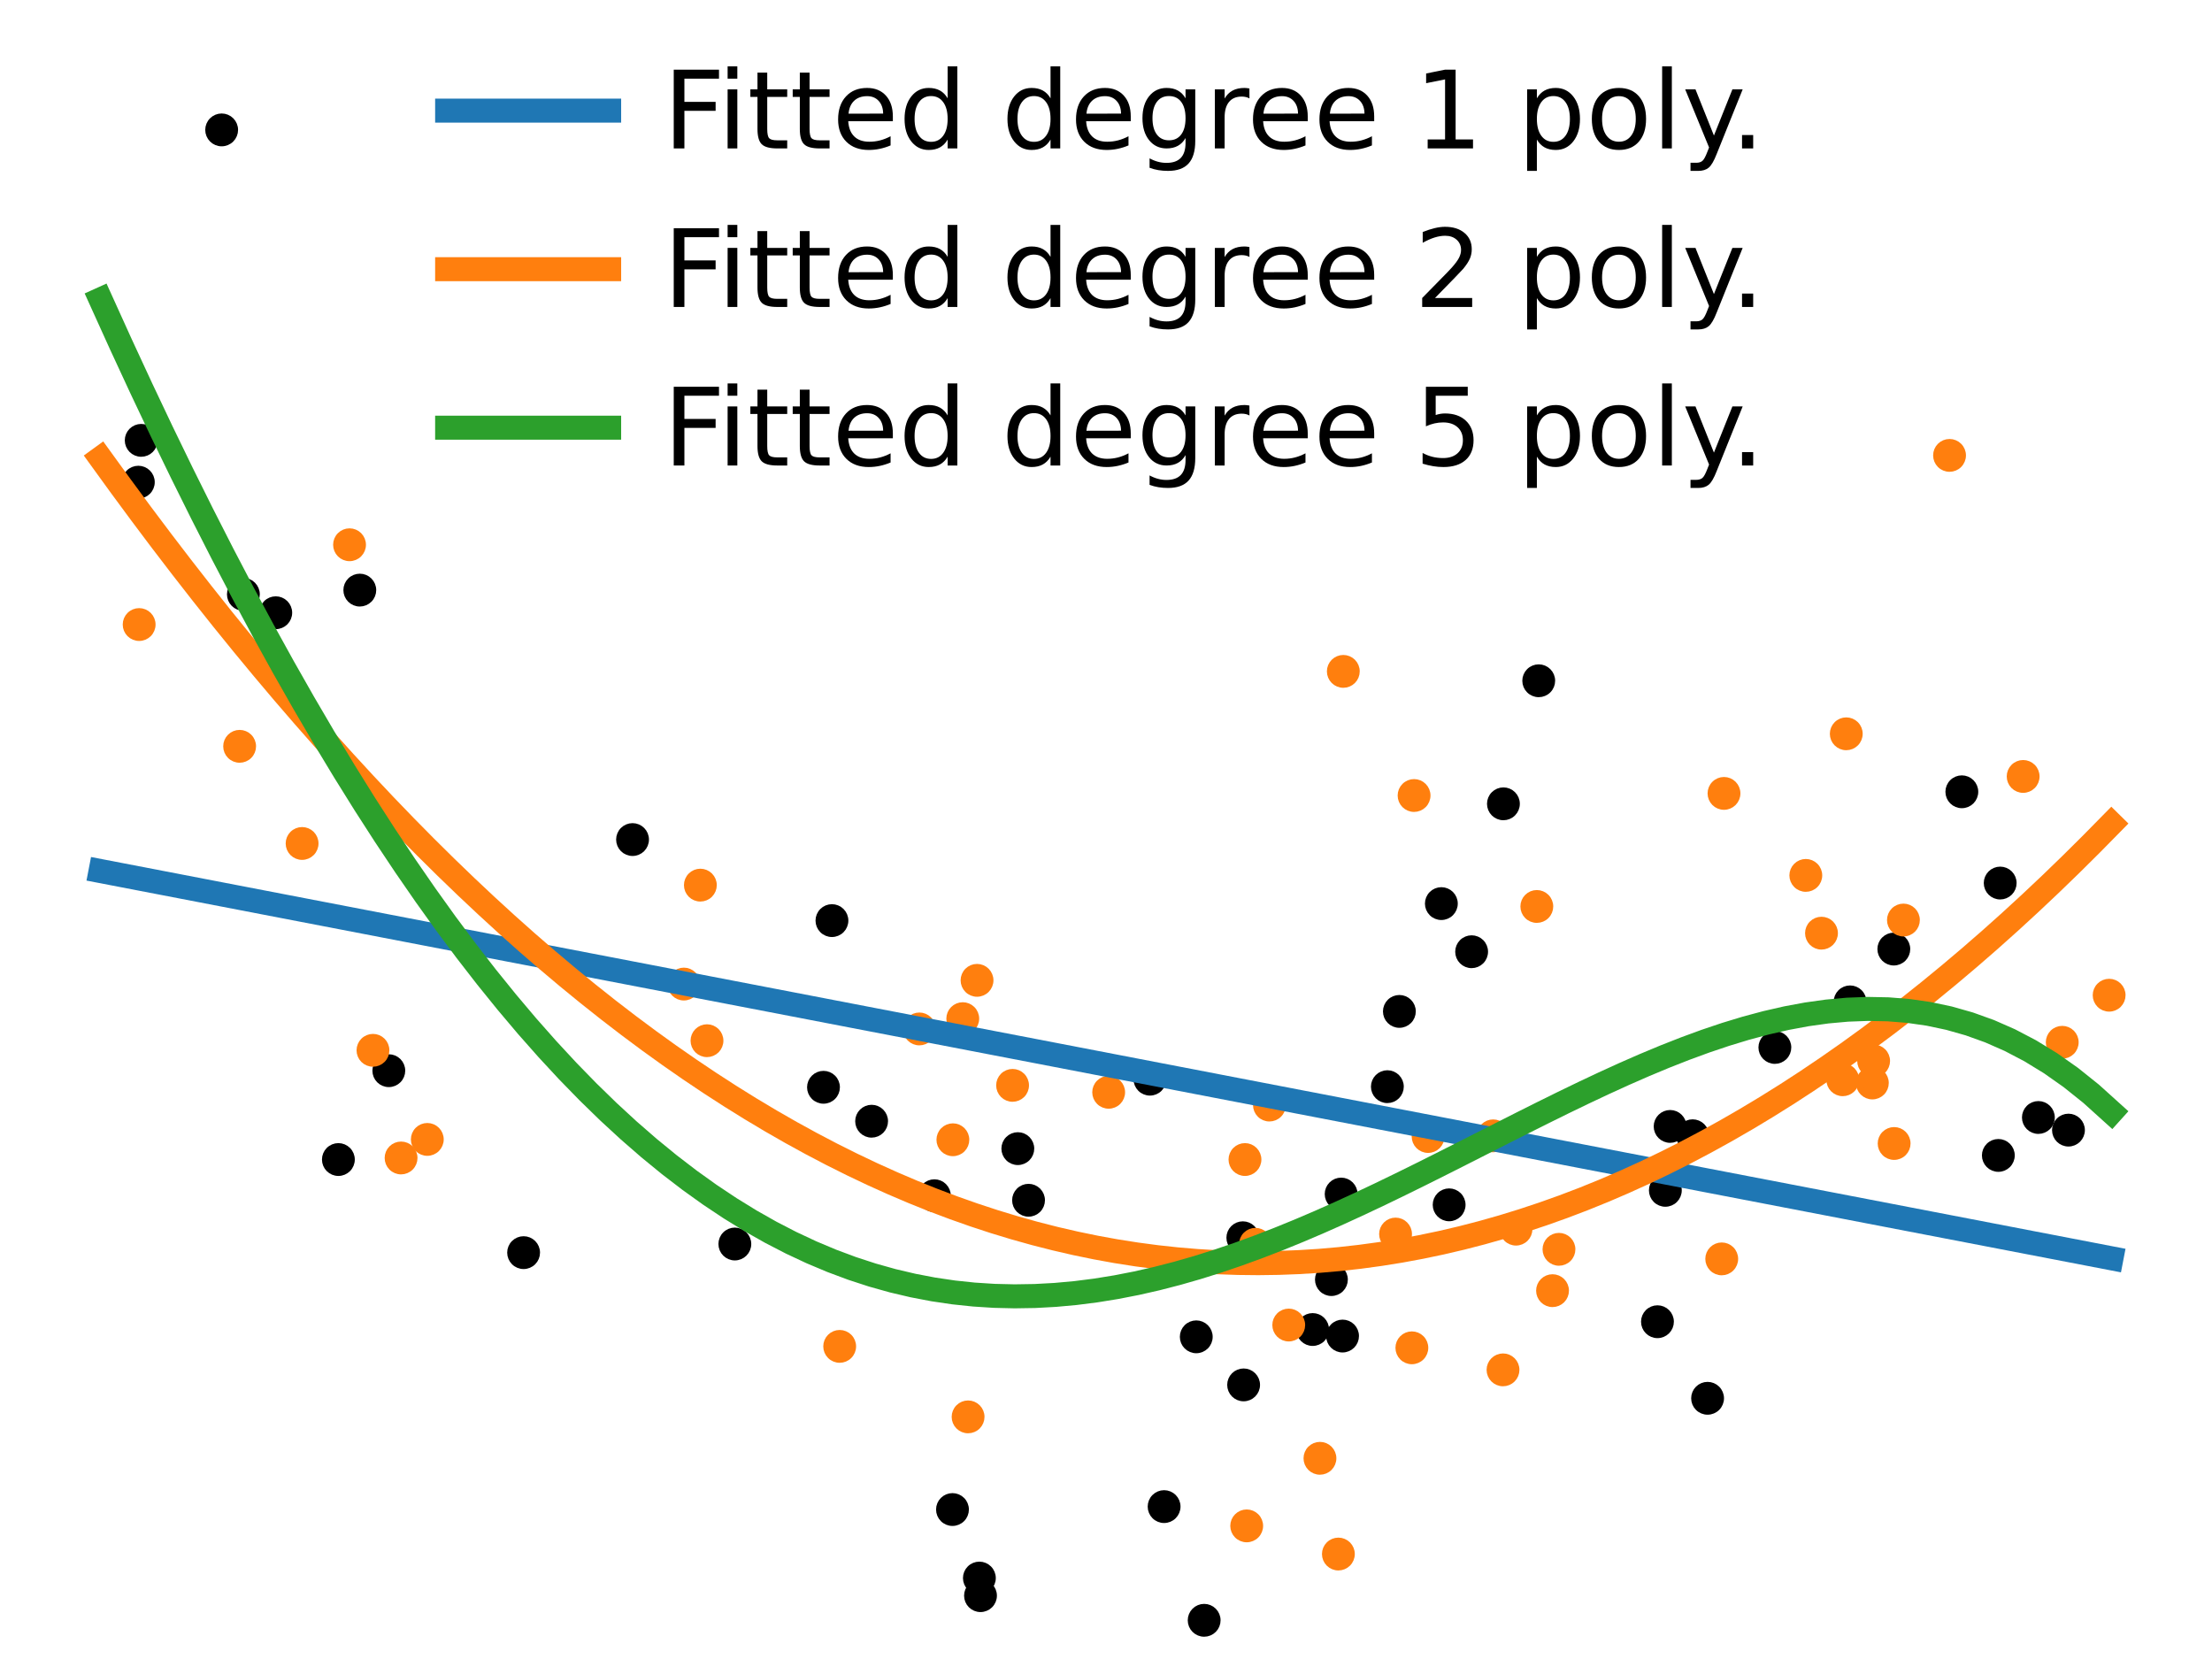 <svg xmlns="http://www.w3.org/2000/svg" xmlns:xlink="http://www.w3.org/1999/xlink" width="491.52" height="368.64" version="1.1" viewBox="0 0 368.64 276.48"><defs><style type="text/css">*{stroke-linecap:butt;stroke-linejoin:round}</style></defs><g id="figure_1"><g id="patch_1"><path d="M 0 276.48 L 368.64 276.48 L 368.64 0 L 0 0 z" style="fill:none"/></g><g id="axes_1"><g id="PathCollection_1"><defs><path id="m65042ba98c" d="M 0 2.236 C 0.593 2.236 1.162 2 1.581 1.581 C 2 1.162 2.236 0.593 2.236 0 C 2.236 -0.593 2 -1.162 1.581 -1.581 C 1.162 -2 0.593 -2.236 0 -2.236 C -0.593 -2.236 -1.162 -2 -1.581 -1.581 C -2 -1.162 -2.236 -0.593 -2.236 0 C -2.236 0.593 -2 1.162 -1.581 1.581 C -1.162 2 -0.593 2.236 0 2.236 z" style="stroke:#000"/></defs><g clip-path="url(#p28525ad6dc)"><use style="stroke:#000" x="200.679" y="270.03" xlink:href="#m65042ba98c"/><use style="stroke:#000" x="256.436" y="113.452" xlink:href="#m65042ba98c"/><use style="stroke:#000" x="218.759" y="221.569" xlink:href="#m65042ba98c"/><use style="stroke:#000" x="199.362" y="222.787" xlink:href="#m65042ba98c"/><use style="stroke:#000" x="158.735" y="251.57" xlink:href="#m65042ba98c"/><use style="stroke:#000" x="233.213" y="168.555" xlink:href="#m65042ba98c"/><use style="stroke:#000" x="163.404" y="265.923" xlink:href="#m65042ba98c"/><use style="stroke:#000" x="315.614" y="158.167" xlink:href="#m65042ba98c"/><use style="stroke:#000" x="339.706" y="186.234" xlink:href="#m65042ba98c"/><use style="stroke:#000" x="145.258" y="186.855" xlink:href="#m65042ba98c"/><use style="stroke:#000" x="282.085" y="189.277" xlink:href="#m65042ba98c"/><use style="stroke:#000" x="194.003" y="251.081" xlink:href="#m65042ba98c"/><use style="stroke:#000" x="207.124" y="206.276" xlink:href="#m65042ba98c"/><use style="stroke:#000" x="326.949" y="131.954" xlink:href="#m65042ba98c"/><use style="stroke:#000" x="40.562" y="99.048" xlink:href="#m65042ba98c"/><use style="stroke:#000" x="45.956" y="102.115" xlink:href="#m65042ba98c"/><use style="stroke:#000" x="23.532" y="73.387" xlink:href="#m65042ba98c"/><use style="stroke:#000" x="295.79" y="174.562" xlink:href="#m65042ba98c"/><use style="stroke:#000" x="277.538" y="198.373" xlink:href="#m65042ba98c"/><use style="stroke:#000" x="308.321" y="166.965" xlink:href="#m65042ba98c"/><use style="stroke:#000" x="344.718" y="188.337" xlink:href="#m65042ba98c"/><use style="stroke:#000" x="284.576" y="233.031" xlink:href="#m65042ba98c"/><use style="stroke:#000" x="171.411" y="200.027" xlink:href="#m65042ba98c"/><use style="stroke:#000" x="278.333" y="187.723" xlink:href="#m65042ba98c"/><use style="stroke:#000" x="56.393" y="193.241" xlink:href="#m65042ba98c"/><use style="stroke:#000" x="231.211" y="181.098" xlink:href="#m65042ba98c"/><use style="stroke:#000" x="64.798" y="178.434" xlink:href="#m65042ba98c"/><use style="stroke:#000" x="333.341" y="147.164" xlink:href="#m65042ba98c"/><use style="stroke:#000" x="191.642" y="179.85" xlink:href="#m65042ba98c"/><use style="stroke:#000" x="155.721" y="199.273" xlink:href="#m65042ba98c"/><use style="stroke:#000" x="105.416" y="139.916" xlink:href="#m65042ba98c"/><use style="stroke:#000" x="276.223" y="220.27" xlink:href="#m65042ba98c"/><use style="stroke:#000" x="169.625" y="191.424" xlink:href="#m65042ba98c"/><use style="stroke:#000" x="207.254" y="230.798" xlink:href="#m65042ba98c"/><use style="stroke:#000" x="23.053" y="80.356" xlink:href="#m65042ba98c"/><use style="stroke:#000" x="223.743" y="222.658" xlink:href="#m65042ba98c"/><use style="stroke:#000" x="221.886" y="213.247" xlink:href="#m65042ba98c"/><use style="stroke:#000" x="223.508" y="198.994" xlink:href="#m65042ba98c"/><use style="stroke:#000" x="333.032" y="192.555" xlink:href="#m65042ba98c"/><use style="stroke:#000" x="245.253" y="158.609" xlink:href="#m65042ba98c"/><use style="stroke:#000" x="137.237" y="181.2" xlink:href="#m65042ba98c"/><use style="stroke:#000" x="163.218" y="262.99" xlink:href="#m65042ba98c"/><use style="stroke:#000" x="250.552" y="133.959" xlink:href="#m65042ba98c"/><use style="stroke:#000" x="36.94" y="21.648" xlink:href="#m65042ba98c"/><use style="stroke:#000" x="240.208" y="150.588" xlink:href="#m65042ba98c"/><use style="stroke:#000" x="241.505" y="200.79" xlink:href="#m65042ba98c"/><use style="stroke:#000" x="87.261" y="208.757" xlink:href="#m65042ba98c"/><use style="stroke:#000" x="59.963" y="98.344" xlink:href="#m65042ba98c"/><use style="stroke:#000" x="122.465" y="207.319" xlink:href="#m65042ba98c"/><use style="stroke:#000" x="138.646" y="153.422" xlink:href="#m65042ba98c"/></g></g><g id="PathCollection_2"><defs><path id="mc7a24e70d3" d="M 0 2.236 C 0.593 2.236 1.162 2 1.581 1.581 C 2 1.162 2.236 0.593 2.236 0 C 2.236 -0.593 2 -1.162 1.581 -1.581 C 1.162 -2 0.593 -2.236 0 -2.236 C -0.593 -2.236 -1.162 -2 -1.581 -1.581 C -2 -1.162 -2.236 -0.593 -2.236 0 C -2.236 0.593 -2 1.162 -1.581 1.581 C -1.162 2 -0.593 2.236 0 2.236 z" style="stroke:#ff7f0e"/></defs><g clip-path="url(#p28525ad6dc)"><use style="fill:#ff7f0e;stroke:#ff7f0e" x="312.038" y="180.485" xlink:href="#mc7a24e70d3"/><use style="fill:#ff7f0e;stroke:#ff7f0e" x="211.557" y="184.163" xlink:href="#mc7a24e70d3"/><use style="fill:#ff7f0e;stroke:#ff7f0e" x="312.25" y="176.815" xlink:href="#mc7a24e70d3"/><use style="fill:#ff7f0e;stroke:#ff7f0e" x="248.843" y="189.294" xlink:href="#mc7a24e70d3"/><use style="fill:#ff7f0e;stroke:#ff7f0e" x="259.809" y="208.204" xlink:href="#mc7a24e70d3"/><use style="fill:#ff7f0e;stroke:#ff7f0e" x="184.764" y="182.033" xlink:href="#mc7a24e70d3"/><use style="fill:#ff7f0e;stroke:#ff7f0e" x="337.166" y="129.396" xlink:href="#mc7a24e70d3"/><use style="fill:#ff7f0e;stroke:#ff7f0e" x="232.575" y="205.659" xlink:href="#mc7a24e70d3"/><use style="fill:#ff7f0e;stroke:#ff7f0e" x="158.802" y="189.946" xlink:href="#mc7a24e70d3"/><use style="fill:#ff7f0e;stroke:#ff7f0e" x="219.975" y="243.032" xlink:href="#mc7a24e70d3"/><use style="fill:#ff7f0e;stroke:#ff7f0e" x="23.189" y="104.082" xlink:href="#mc7a24e70d3"/><use style="fill:#ff7f0e;stroke:#ff7f0e" x="117.822" y="173.437" xlink:href="#mc7a24e70d3"/><use style="fill:#ff7f0e;stroke:#ff7f0e" x="237.999" y="189.402" xlink:href="#mc7a24e70d3"/><use style="fill:#ff7f0e;stroke:#ff7f0e" x="113.969" y="163.998" xlink:href="#mc7a24e70d3"/><use style="fill:#ff7f0e;stroke:#ff7f0e" x="223.87" y="111.888" xlink:href="#mc7a24e70d3"/><use style="fill:#ff7f0e;stroke:#ff7f0e" x="160.448" y="169.762" xlink:href="#mc7a24e70d3"/><use style="fill:#ff7f0e;stroke:#ff7f0e" x="62.157" y="175.039" xlink:href="#mc7a24e70d3"/><use style="fill:#ff7f0e;stroke:#ff7f0e" x="116.719" y="147.511" xlink:href="#mc7a24e70d3"/><use style="fill:#ff7f0e;stroke:#ff7f0e" x="207.767" y="254.294" xlink:href="#mc7a24e70d3"/><use style="fill:#ff7f0e;stroke:#ff7f0e" x="214.774" y="220.823" xlink:href="#mc7a24e70d3"/><use style="fill:#ff7f0e;stroke:#ff7f0e" x="209.228" y="207.366" xlink:href="#mc7a24e70d3"/><use style="fill:#ff7f0e;stroke:#ff7f0e" x="235.662" y="132.575" xlink:href="#mc7a24e70d3"/><use style="fill:#ff7f0e;stroke:#ff7f0e" x="235.294" y="224.619" xlink:href="#mc7a24e70d3"/><use style="fill:#ff7f0e;stroke:#ff7f0e" x="161.336" y="236.128" xlink:href="#mc7a24e70d3"/><use style="fill:#ff7f0e;stroke:#ff7f0e" x="317.214" y="153.329" xlink:href="#mc7a24e70d3"/><use style="fill:#ff7f0e;stroke:#ff7f0e" x="139.936" y="224.38" xlink:href="#mc7a24e70d3"/><use style="fill:#ff7f0e;stroke:#ff7f0e" x="162.827" y="163.377" xlink:href="#mc7a24e70d3"/><use style="fill:#ff7f0e;stroke:#ff7f0e" x="315.664" y="190.567" xlink:href="#mc7a24e70d3"/><use style="fill:#ff7f0e;stroke:#ff7f0e" x="286.934" y="209.798" xlink:href="#mc7a24e70d3"/><use style="fill:#ff7f0e;stroke:#ff7f0e" x="252.649" y="204.842" xlink:href="#mc7a24e70d3"/><use style="fill:#ff7f0e;stroke:#ff7f0e" x="50.345" y="140.567" xlink:href="#mc7a24e70d3"/><use style="fill:#ff7f0e;stroke:#ff7f0e" x="324.9" y="75.893" xlink:href="#mc7a24e70d3"/><use style="fill:#ff7f0e;stroke:#ff7f0e" x="256.118" y="151.066" xlink:href="#mc7a24e70d3"/><use style="fill:#ff7f0e;stroke:#ff7f0e" x="351.497" y="165.856" xlink:href="#mc7a24e70d3"/><use style="fill:#ff7f0e;stroke:#ff7f0e" x="66.841" y="192.981" xlink:href="#mc7a24e70d3"/><use style="fill:#ff7f0e;stroke:#ff7f0e" x="307.689" y="122.291" xlink:href="#mc7a24e70d3"/><use style="fill:#ff7f0e;stroke:#ff7f0e" x="71.212" y="189.888" xlink:href="#mc7a24e70d3"/><use style="fill:#ff7f0e;stroke:#ff7f0e" x="223.047" y="258.988" xlink:href="#mc7a24e70d3"/><use style="fill:#ff7f0e;stroke:#ff7f0e" x="58.252" y="90.786" xlink:href="#mc7a24e70d3"/><use style="fill:#ff7f0e;stroke:#ff7f0e" x="300.947" y="145.889" xlink:href="#mc7a24e70d3"/><use style="fill:#ff7f0e;stroke:#ff7f0e" x="287.311" y="132.223" xlink:href="#mc7a24e70d3"/><use style="fill:#ff7f0e;stroke:#ff7f0e" x="207.478" y="193.241" xlink:href="#mc7a24e70d3"/><use style="fill:#ff7f0e;stroke:#ff7f0e" x="153.215" y="171.477" xlink:href="#mc7a24e70d3"/><use style="fill:#ff7f0e;stroke:#ff7f0e" x="39.936" y="124.377" xlink:href="#mc7a24e70d3"/><use style="fill:#ff7f0e;stroke:#ff7f0e" x="250.484" y="228.293" xlink:href="#mc7a24e70d3"/><use style="fill:#ff7f0e;stroke:#ff7f0e" x="168.751" y="180.88" xlink:href="#mc7a24e70d3"/><use style="fill:#ff7f0e;stroke:#ff7f0e" x="258.737" y="215.094" xlink:href="#mc7a24e70d3"/><use style="fill:#ff7f0e;stroke:#ff7f0e" x="307.105" y="179.947" xlink:href="#mc7a24e70d3"/><use style="fill:#ff7f0e;stroke:#ff7f0e" x="343.68" y="173.702" xlink:href="#mc7a24e70d3"/><use style="fill:#ff7f0e;stroke:#ff7f0e" x="303.559" y="155.517" xlink:href="#mc7a24e70d3"/></g></g><g id="line2d_1"><path d="M 16.756 145.167 L 20.141 145.819 L 23.527 146.471 L 26.912 147.122 L 30.297 147.774 L 33.682 148.426 L 37.067 149.078 L 40.452 149.73 L 43.837 150.382 L 47.222 151.034 L 50.608 151.686 L 53.993 152.337 L 57.378 152.989 L 60.763 153.641 L 64.148 154.293 L 67.533 154.945 L 70.918 155.597 L 74.303 156.249 L 77.689 156.9 L 81.074 157.552 L 84.459 158.204 L 87.844 158.856 L 91.229 159.508 L 94.614 160.16 L 97.999 160.812 L 101.384 161.463 L 104.77 162.115 L 108.155 162.767 L 111.54 163.419 L 114.925 164.071 L 118.31 164.723 L 121.695 165.375 L 125.08 166.026 L 128.465 166.678 L 131.851 167.33 L 135.236 167.982 L 138.621 168.634 L 142.006 169.286 L 145.391 169.938 L 148.776 170.589 L 152.161 171.241 L 155.546 171.893 L 158.932 172.545 L 162.317 173.197 L 165.702 173.849 L 169.087 174.501 L 172.472 175.152 L 175.857 175.804 L 179.242 176.456 L 182.627 177.108 L 186.013 177.76 L 189.398 178.412 L 192.783 179.064 L 196.168 179.715 L 199.553 180.367 L 202.938 181.019 L 206.323 181.671 L 209.708 182.323 L 213.094 182.975 L 216.479 183.627 L 219.864 184.278 L 223.249 184.93 L 226.634 185.582 L 230.019 186.234 L 233.404 186.886 L 236.789 187.538 L 240.175 188.19 L 243.56 188.842 L 246.945 189.493 L 250.33 190.145 L 253.715 190.797 L 257.1 191.449 L 260.485 192.101 L 263.87 192.753 L 267.256 193.405 L 270.641 194.056 L 274.026 194.708 L 277.411 195.36 L 280.796 196.012 L 284.181 196.664 L 287.566 197.316 L 290.951 197.968 L 294.337 198.619 L 297.722 199.271 L 301.107 199.923 L 304.492 200.575 L 307.877 201.227 L 311.262 201.879 L 314.647 202.531 L 318.032 203.182 L 321.418 203.834 L 324.803 204.486 L 328.188 205.138 L 331.573 205.79 L 334.958 206.442 L 338.343 207.094 L 341.728 207.745 L 345.113 208.397 L 348.499 209.049 L 351.884 209.701" clip-path="url(#p28525ad6dc)" style="fill:none;stroke:#1f77b4;stroke-linecap:square;stroke-width:4"/></g><g id="line2d_2"><path d="M 16.756 76.359 L 20.141 81.031 L 23.527 85.619 L 26.912 90.125 L 30.297 94.548 L 33.682 98.888 L 37.067 103.146 L 40.452 107.32 L 43.837 111.412 L 47.222 115.422 L 50.608 119.348 L 53.993 123.191 L 57.378 126.952 L 60.763 130.63 L 64.148 134.225 L 67.533 137.738 L 70.918 141.168 L 74.303 144.514 L 77.689 147.779 L 81.074 150.96 L 84.459 154.059 L 87.844 157.074 L 91.229 160.007 L 94.614 162.858 L 97.999 165.625 L 101.384 168.31 L 104.77 170.912 L 108.155 173.431 L 111.54 175.867 L 114.925 178.221 L 118.31 180.491 L 121.695 182.679 L 125.08 184.785 L 128.465 186.807 L 131.851 188.747 L 135.236 190.604 L 138.621 192.378 L 142.006 194.069 L 145.391 195.678 L 148.776 197.204 L 152.161 198.647 L 155.546 200.007 L 158.932 201.284 L 162.317 202.479 L 165.702 203.591 L 169.087 204.62 L 172.472 205.566 L 175.857 206.43 L 179.242 207.211 L 182.627 207.909 L 186.013 208.524 L 189.398 209.056 L 192.783 209.506 L 196.168 209.873 L 199.553 210.157 L 202.938 210.359 L 206.323 210.477 L 209.708 210.513 L 213.094 210.466 L 216.479 210.336 L 219.864 210.124 L 223.249 209.828 L 226.634 209.45 L 230.019 208.989 L 233.404 208.446 L 236.789 207.819 L 240.175 207.11 L 243.56 206.318 L 246.945 205.443 L 250.33 204.486 L 253.715 203.445 L 257.1 202.322 L 260.485 201.117 L 263.87 199.828 L 267.256 198.456 L 270.641 197.002 L 274.026 195.465 L 277.411 193.846 L 280.796 192.143 L 284.181 190.358 L 287.566 188.49 L 290.951 186.539 L 294.337 184.505 L 297.722 182.389 L 301.107 180.189 L 304.492 177.907 L 307.877 175.543 L 311.262 173.095 L 314.647 170.565 L 318.032 167.952 L 321.418 165.256 L 324.803 162.477 L 328.188 159.616 L 331.573 156.672 L 334.958 153.645 L 338.343 150.535 L 341.728 147.342 L 345.113 144.067 L 348.499 140.709 L 351.884 137.268" clip-path="url(#p28525ad6dc)" style="fill:none;stroke:#ff7f0e;stroke-linecap:square;stroke-width:4"/></g><g id="line2d_3"><path d="M 16.756 49.9 L 20.141 57.369 L 23.527 64.677 L 26.912 71.821 L 30.297 78.8 L 33.682 85.612 L 37.067 92.256 L 40.452 98.73 L 43.837 105.034 L 47.222 111.165 L 50.608 117.123 L 53.993 122.907 L 57.378 128.515 L 60.763 133.948 L 64.148 139.204 L 67.533 144.283 L 70.918 149.183 L 74.303 153.906 L 77.689 158.45 L 81.074 162.816 L 84.459 167.002 L 87.844 171.011 L 91.229 174.84 L 94.614 178.492 L 97.999 181.966 L 101.384 185.263 L 104.77 188.383 L 108.155 191.328 L 111.54 194.098 L 114.925 196.694 L 118.31 199.118 L 121.695 201.371 L 125.08 203.455 L 128.465 205.37 L 131.851 207.119 L 135.236 208.704 L 138.621 210.126 L 142.006 211.389 L 145.391 212.494 L 148.776 213.443 L 152.161 214.24 L 155.546 214.887 L 158.932 215.388 L 162.317 215.744 L 165.702 215.961 L 169.087 216.04 L 172.472 215.986 L 175.857 215.802 L 179.242 215.493 L 182.627 215.062 L 186.013 214.514 L 189.398 213.854 L 192.783 213.085 L 196.168 212.213 L 199.553 211.242 L 202.938 210.178 L 206.323 209.027 L 209.708 207.793 L 213.094 206.483 L 216.479 205.102 L 219.864 203.657 L 223.249 202.153 L 226.634 200.598 L 230.019 198.998 L 233.404 197.359 L 236.789 195.69 L 240.175 193.997 L 243.56 192.288 L 246.945 190.57 L 250.33 188.852 L 253.715 187.141 L 257.1 185.446 L 260.485 183.775 L 263.87 182.138 L 267.256 180.543 L 270.641 178.999 L 274.026 177.516 L 277.411 176.104 L 280.796 174.772 L 284.181 173.53 L 287.566 172.389 L 290.951 171.36 L 294.337 170.452 L 297.722 169.678 L 301.107 169.048 L 304.492 168.574 L 307.877 168.268 L 311.262 168.141 L 314.647 168.207 L 318.032 168.476 L 321.418 168.963 L 324.803 169.68 L 328.188 170.64 L 331.573 171.857 L 334.958 173.345 L 338.343 175.117 L 341.728 177.188 L 345.113 179.572 L 348.499 182.284 L 351.884 185.339" clip-path="url(#p28525ad6dc)" style="fill:none;stroke:#2ca02c;stroke-linecap:square;stroke-width:4"/></g><g id="legend_1"><g id="line2d_4"><path d="M 74.517 18.436 L 101.517 18.436" style="fill:none;stroke:#1f77b4;stroke-linecap:square;stroke-width:4"/></g><g id="text_1"><g transform="translate(110.517 24.736)scale(0.18 -0.18)"><defs><path id="DejaVuSans-70" d="M 9.812 72.906 L 51.703 72.906 L 51.703 64.594 L 19.672 64.594 L 19.672 43.109 L 48.578 43.109 L 48.578 34.812 L 19.672 34.812 L 19.672 0 L 9.812 0 z"/><path id="DejaVuSans-105" d="M 9.422 54.688 L 18.406 54.688 L 18.406 0 L 9.422 0 z M 9.422 75.984 L 18.406 75.984 L 18.406 64.594 L 9.422 64.594 z"/><path id="DejaVuSans-116" d="M 18.312 70.219 L 18.312 54.688 L 36.812 54.688 L 36.812 47.703 L 18.312 47.703 L 18.312 18.016 Q 18.312 11.328 20.141 9.422 Q 21.969 7.516 27.594 7.516 L 36.812 7.516 L 36.812 0 L 27.594 0 Q 17.188 0 13.234 3.875 Q 9.281 7.766 9.281 18.016 L 9.281 47.703 L 2.688 47.703 L 2.688 54.688 L 9.281 54.688 L 9.281 70.219 z"/><path id="DejaVuSans-101" d="M 56.203 29.594 L 56.203 25.203 L 14.891 25.203 Q 15.484 15.922 20.484 11.062 Q 25.484 6.203 34.422 6.203 Q 39.594 6.203 44.453 7.469 Q 49.312 8.734 54.109 11.281 L 54.109 2.781 Q 49.266 0.734 44.188 -0.344 Q 39.109 -1.422 33.891 -1.422 Q 20.797 -1.422 13.156 6.188 Q 5.516 13.812 5.516 26.812 Q 5.516 40.234 12.766 48.109 Q 20.016 56 32.328 56 Q 43.359 56 49.781 48.891 Q 56.203 41.797 56.203 29.594 z M 47.219 32.234 Q 47.125 39.594 43.094 43.984 Q 39.062 48.391 32.422 48.391 Q 24.906 48.391 20.391 44.141 Q 15.875 39.891 15.188 32.172 z"/><path id="DejaVuSans-100" d="M 45.406 46.391 L 45.406 75.984 L 54.391 75.984 L 54.391 0 L 45.406 0 L 45.406 8.203 Q 42.578 3.328 38.25 0.953 Q 33.938 -1.422 27.875 -1.422 Q 17.969 -1.422 11.734 6.484 Q 5.516 14.406 5.516 27.297 Q 5.516 40.188 11.734 48.094 Q 17.969 56 27.875 56 Q 33.938 56 38.25 53.625 Q 42.578 51.266 45.406 46.391 z M 14.797 27.297 Q 14.797 17.391 18.875 11.75 Q 22.953 6.109 30.078 6.109 Q 37.203 6.109 41.297 11.75 Q 45.406 17.391 45.406 27.297 Q 45.406 37.203 41.297 42.844 Q 37.203 48.484 30.078 48.484 Q 22.953 48.484 18.875 42.844 Q 14.797 37.203 14.797 27.297 z"/><path id="DejaVuSans-32"/><path id="DejaVuSans-103" d="M 45.406 27.984 Q 45.406 37.75 41.375 43.109 Q 37.359 48.484 30.078 48.484 Q 22.859 48.484 18.828 43.109 Q 14.797 37.75 14.797 27.984 Q 14.797 18.266 18.828 12.891 Q 22.859 7.516 30.078 7.516 Q 37.359 7.516 41.375 12.891 Q 45.406 18.266 45.406 27.984 z M 54.391 6.781 Q 54.391 -7.172 48.188 -13.984 Q 42 -20.797 29.203 -20.797 Q 24.469 -20.797 20.266 -20.094 Q 16.062 -19.391 12.109 -17.922 L 12.109 -9.188 Q 16.062 -11.328 19.922 -12.344 Q 23.781 -13.375 27.781 -13.375 Q 36.625 -13.375 41.016 -8.766 Q 45.406 -4.156 45.406 5.172 L 45.406 9.625 Q 42.625 4.781 38.281 2.391 Q 33.938 0 27.875 0 Q 17.828 0 11.672 7.656 Q 5.516 15.328 5.516 27.984 Q 5.516 40.672 11.672 48.328 Q 17.828 56 27.875 56 Q 33.938 56 38.281 53.609 Q 42.625 51.219 45.406 46.391 L 45.406 54.688 L 54.391 54.688 z"/><path id="DejaVuSans-114" d="M 41.109 46.297 Q 39.594 47.172 37.812 47.578 Q 36.031 48 33.891 48 Q 26.266 48 22.188 43.047 Q 18.109 38.094 18.109 28.812 L 18.109 0 L 9.078 0 L 9.078 54.688 L 18.109 54.688 L 18.109 46.188 Q 20.953 51.172 25.484 53.578 Q 30.031 56 36.531 56 Q 37.453 56 38.578 55.875 Q 39.703 55.766 41.062 55.516 z"/><path id="DejaVuSans-49" d="M 12.406 8.297 L 28.516 8.297 L 28.516 63.922 L 10.984 60.406 L 10.984 69.391 L 28.422 72.906 L 38.281 72.906 L 38.281 8.297 L 54.391 8.297 L 54.391 0 L 12.406 0 z"/><path id="DejaVuSans-112" d="M 18.109 8.203 L 18.109 -20.797 L 9.078 -20.797 L 9.078 54.688 L 18.109 54.688 L 18.109 46.391 Q 20.953 51.266 25.266 53.625 Q 29.594 56 35.594 56 Q 45.562 56 51.781 48.094 Q 58.016 40.188 58.016 27.297 Q 58.016 14.406 51.781 6.484 Q 45.562 -1.422 35.594 -1.422 Q 29.594 -1.422 25.266 0.953 Q 20.953 3.328 18.109 8.203 z M 48.688 27.297 Q 48.688 37.203 44.609 42.844 Q 40.531 48.484 33.406 48.484 Q 26.266 48.484 22.188 42.844 Q 18.109 37.203 18.109 27.297 Q 18.109 17.391 22.188 11.75 Q 26.266 6.109 33.406 6.109 Q 40.531 6.109 44.609 11.75 Q 48.688 17.391 48.688 27.297 z"/><path id="DejaVuSans-111" d="M 30.609 48.391 Q 23.391 48.391 19.188 42.75 Q 14.984 37.109 14.984 27.297 Q 14.984 17.484 19.156 11.844 Q 23.344 6.203 30.609 6.203 Q 37.797 6.203 41.984 11.859 Q 46.188 17.531 46.188 27.297 Q 46.188 37.016 41.984 42.703 Q 37.797 48.391 30.609 48.391 z M 30.609 56 Q 42.328 56 49.016 48.375 Q 55.719 40.766 55.719 27.297 Q 55.719 13.875 49.016 6.219 Q 42.328 -1.422 30.609 -1.422 Q 18.844 -1.422 12.172 6.219 Q 5.516 13.875 5.516 27.297 Q 5.516 40.766 12.172 48.375 Q 18.844 56 30.609 56 z"/><path id="DejaVuSans-108" d="M 9.422 75.984 L 18.406 75.984 L 18.406 0 L 9.422 0 z"/><path id="DejaVuSans-121" d="M 32.172 -5.078 Q 28.375 -14.844 24.75 -17.812 Q 21.141 -20.797 15.094 -20.797 L 7.906 -20.797 L 7.906 -13.281 L 13.188 -13.281 Q 16.891 -13.281 18.938 -11.516 Q 21 -9.766 23.484 -3.219 L 25.094 0.875 L 2.984 54.688 L 12.5 54.688 L 29.594 11.922 L 46.688 54.688 L 56.203 54.688 z"/><path id="DejaVuSans-46" d="M 10.688 12.406 L 21 12.406 L 21 0 L 10.688 0 z"/></defs><use xlink:href="#DejaVuSans-70"/><use x="50.27" xlink:href="#DejaVuSans-105"/><use x="78.053" xlink:href="#DejaVuSans-116"/><use x="117.262" xlink:href="#DejaVuSans-116"/><use x="156.471" xlink:href="#DejaVuSans-101"/><use x="217.994" xlink:href="#DejaVuSans-100"/><use x="281.471" xlink:href="#DejaVuSans-32"/><use x="313.258" xlink:href="#DejaVuSans-100"/><use x="376.734" xlink:href="#DejaVuSans-101"/><use x="438.258" xlink:href="#DejaVuSans-103"/><use x="501.734" xlink:href="#DejaVuSans-114"/><use x="540.598" xlink:href="#DejaVuSans-101"/><use x="602.121" xlink:href="#DejaVuSans-101"/><use x="663.645" xlink:href="#DejaVuSans-32"/><use x="695.432" xlink:href="#DejaVuSans-49"/><use x="759.055" xlink:href="#DejaVuSans-32"/><use x="790.842" xlink:href="#DejaVuSans-112"/><use x="854.318" xlink:href="#DejaVuSans-111"/><use x="915.5" xlink:href="#DejaVuSans-108"/><use x="943.283" xlink:href="#DejaVuSans-121"/><use x="988.213" xlink:href="#DejaVuSans-46"/></g></g><g id="line2d_6"><path d="M 74.517 44.857 L 101.517 44.857" style="fill:none;stroke:#ff7f0e;stroke-linecap:square;stroke-width:4"/></g><g id="text_2"><g transform="translate(110.517 51.157)scale(0.18 -0.18)"><defs><path id="DejaVuSans-50" d="M 19.188 8.297 L 53.609 8.297 L 53.609 0 L 7.328 0 L 7.328 8.297 Q 12.938 14.109 22.625 23.891 Q 32.328 33.688 34.812 36.531 Q 39.547 41.844 41.422 45.531 Q 43.312 49.219 43.312 52.781 Q 43.312 58.594 39.234 62.25 Q 35.156 65.922 28.609 65.922 Q 23.969 65.922 18.812 64.312 Q 13.672 62.703 7.812 59.422 L 7.812 69.391 Q 13.766 71.781 18.938 73 Q 24.125 74.219 28.422 74.219 Q 39.75 74.219 46.484 68.547 Q 53.219 62.891 53.219 53.422 Q 53.219 48.922 51.531 44.891 Q 49.859 40.875 45.406 35.406 Q 44.188 33.984 37.641 27.219 Q 31.109 20.453 19.188 8.297 z"/></defs><use xlink:href="#DejaVuSans-70"/><use x="50.27" xlink:href="#DejaVuSans-105"/><use x="78.053" xlink:href="#DejaVuSans-116"/><use x="117.262" xlink:href="#DejaVuSans-116"/><use x="156.471" xlink:href="#DejaVuSans-101"/><use x="217.994" xlink:href="#DejaVuSans-100"/><use x="281.471" xlink:href="#DejaVuSans-32"/><use x="313.258" xlink:href="#DejaVuSans-100"/><use x="376.734" xlink:href="#DejaVuSans-101"/><use x="438.258" xlink:href="#DejaVuSans-103"/><use x="501.734" xlink:href="#DejaVuSans-114"/><use x="540.598" xlink:href="#DejaVuSans-101"/><use x="602.121" xlink:href="#DejaVuSans-101"/><use x="663.645" xlink:href="#DejaVuSans-32"/><use x="695.432" xlink:href="#DejaVuSans-50"/><use x="759.055" xlink:href="#DejaVuSans-32"/><use x="790.842" xlink:href="#DejaVuSans-112"/><use x="854.318" xlink:href="#DejaVuSans-111"/><use x="915.5" xlink:href="#DejaVuSans-108"/><use x="943.283" xlink:href="#DejaVuSans-121"/><use x="988.213" xlink:href="#DejaVuSans-46"/></g></g><g id="line2d_8"><path d="M 74.517 71.278 L 101.517 71.278" style="fill:none;stroke:#2ca02c;stroke-linecap:square;stroke-width:4"/></g><g id="text_3"><g transform="translate(110.517 77.578)scale(0.18 -0.18)"><defs><path id="DejaVuSans-53" d="M 10.797 72.906 L 49.516 72.906 L 49.516 64.594 L 19.828 64.594 L 19.828 46.734 Q 21.969 47.469 24.109 47.828 Q 26.266 48.188 28.422 48.188 Q 40.625 48.188 47.75 41.5 Q 54.891 34.812 54.891 23.391 Q 54.891 11.625 47.562 5.094 Q 40.234 -1.422 26.906 -1.422 Q 22.312 -1.422 17.547 -0.641 Q 12.797 0.141 7.719 1.703 L 7.719 11.625 Q 12.109 9.234 16.797 8.062 Q 21.484 6.891 26.703 6.891 Q 35.156 6.891 40.078 11.328 Q 45.016 15.766 45.016 23.391 Q 45.016 31 40.078 35.438 Q 35.156 39.891 26.703 39.891 Q 22.75 39.891 18.812 39.016 Q 14.891 38.141 10.797 36.281 z"/></defs><use xlink:href="#DejaVuSans-70"/><use x="50.27" xlink:href="#DejaVuSans-105"/><use x="78.053" xlink:href="#DejaVuSans-116"/><use x="117.262" xlink:href="#DejaVuSans-116"/><use x="156.471" xlink:href="#DejaVuSans-101"/><use x="217.994" xlink:href="#DejaVuSans-100"/><use x="281.471" xlink:href="#DejaVuSans-32"/><use x="313.258" xlink:href="#DejaVuSans-100"/><use x="376.734" xlink:href="#DejaVuSans-101"/><use x="438.258" xlink:href="#DejaVuSans-103"/><use x="501.734" xlink:href="#DejaVuSans-114"/><use x="540.598" xlink:href="#DejaVuSans-101"/><use x="602.121" xlink:href="#DejaVuSans-101"/><use x="663.645" xlink:href="#DejaVuSans-32"/><use x="695.432" xlink:href="#DejaVuSans-53"/><use x="759.055" xlink:href="#DejaVuSans-32"/><use x="790.842" xlink:href="#DejaVuSans-112"/><use x="854.318" xlink:href="#DejaVuSans-111"/><use x="915.5" xlink:href="#DejaVuSans-108"/><use x="943.283" xlink:href="#DejaVuSans-121"/><use x="988.213" xlink:href="#DejaVuSans-46"/></g></g></g></g></g><defs><clipPath id="p28525ad6dc"><rect width="368.64" height="265.421" x="0" y="11.059"/></clipPath></defs></svg>